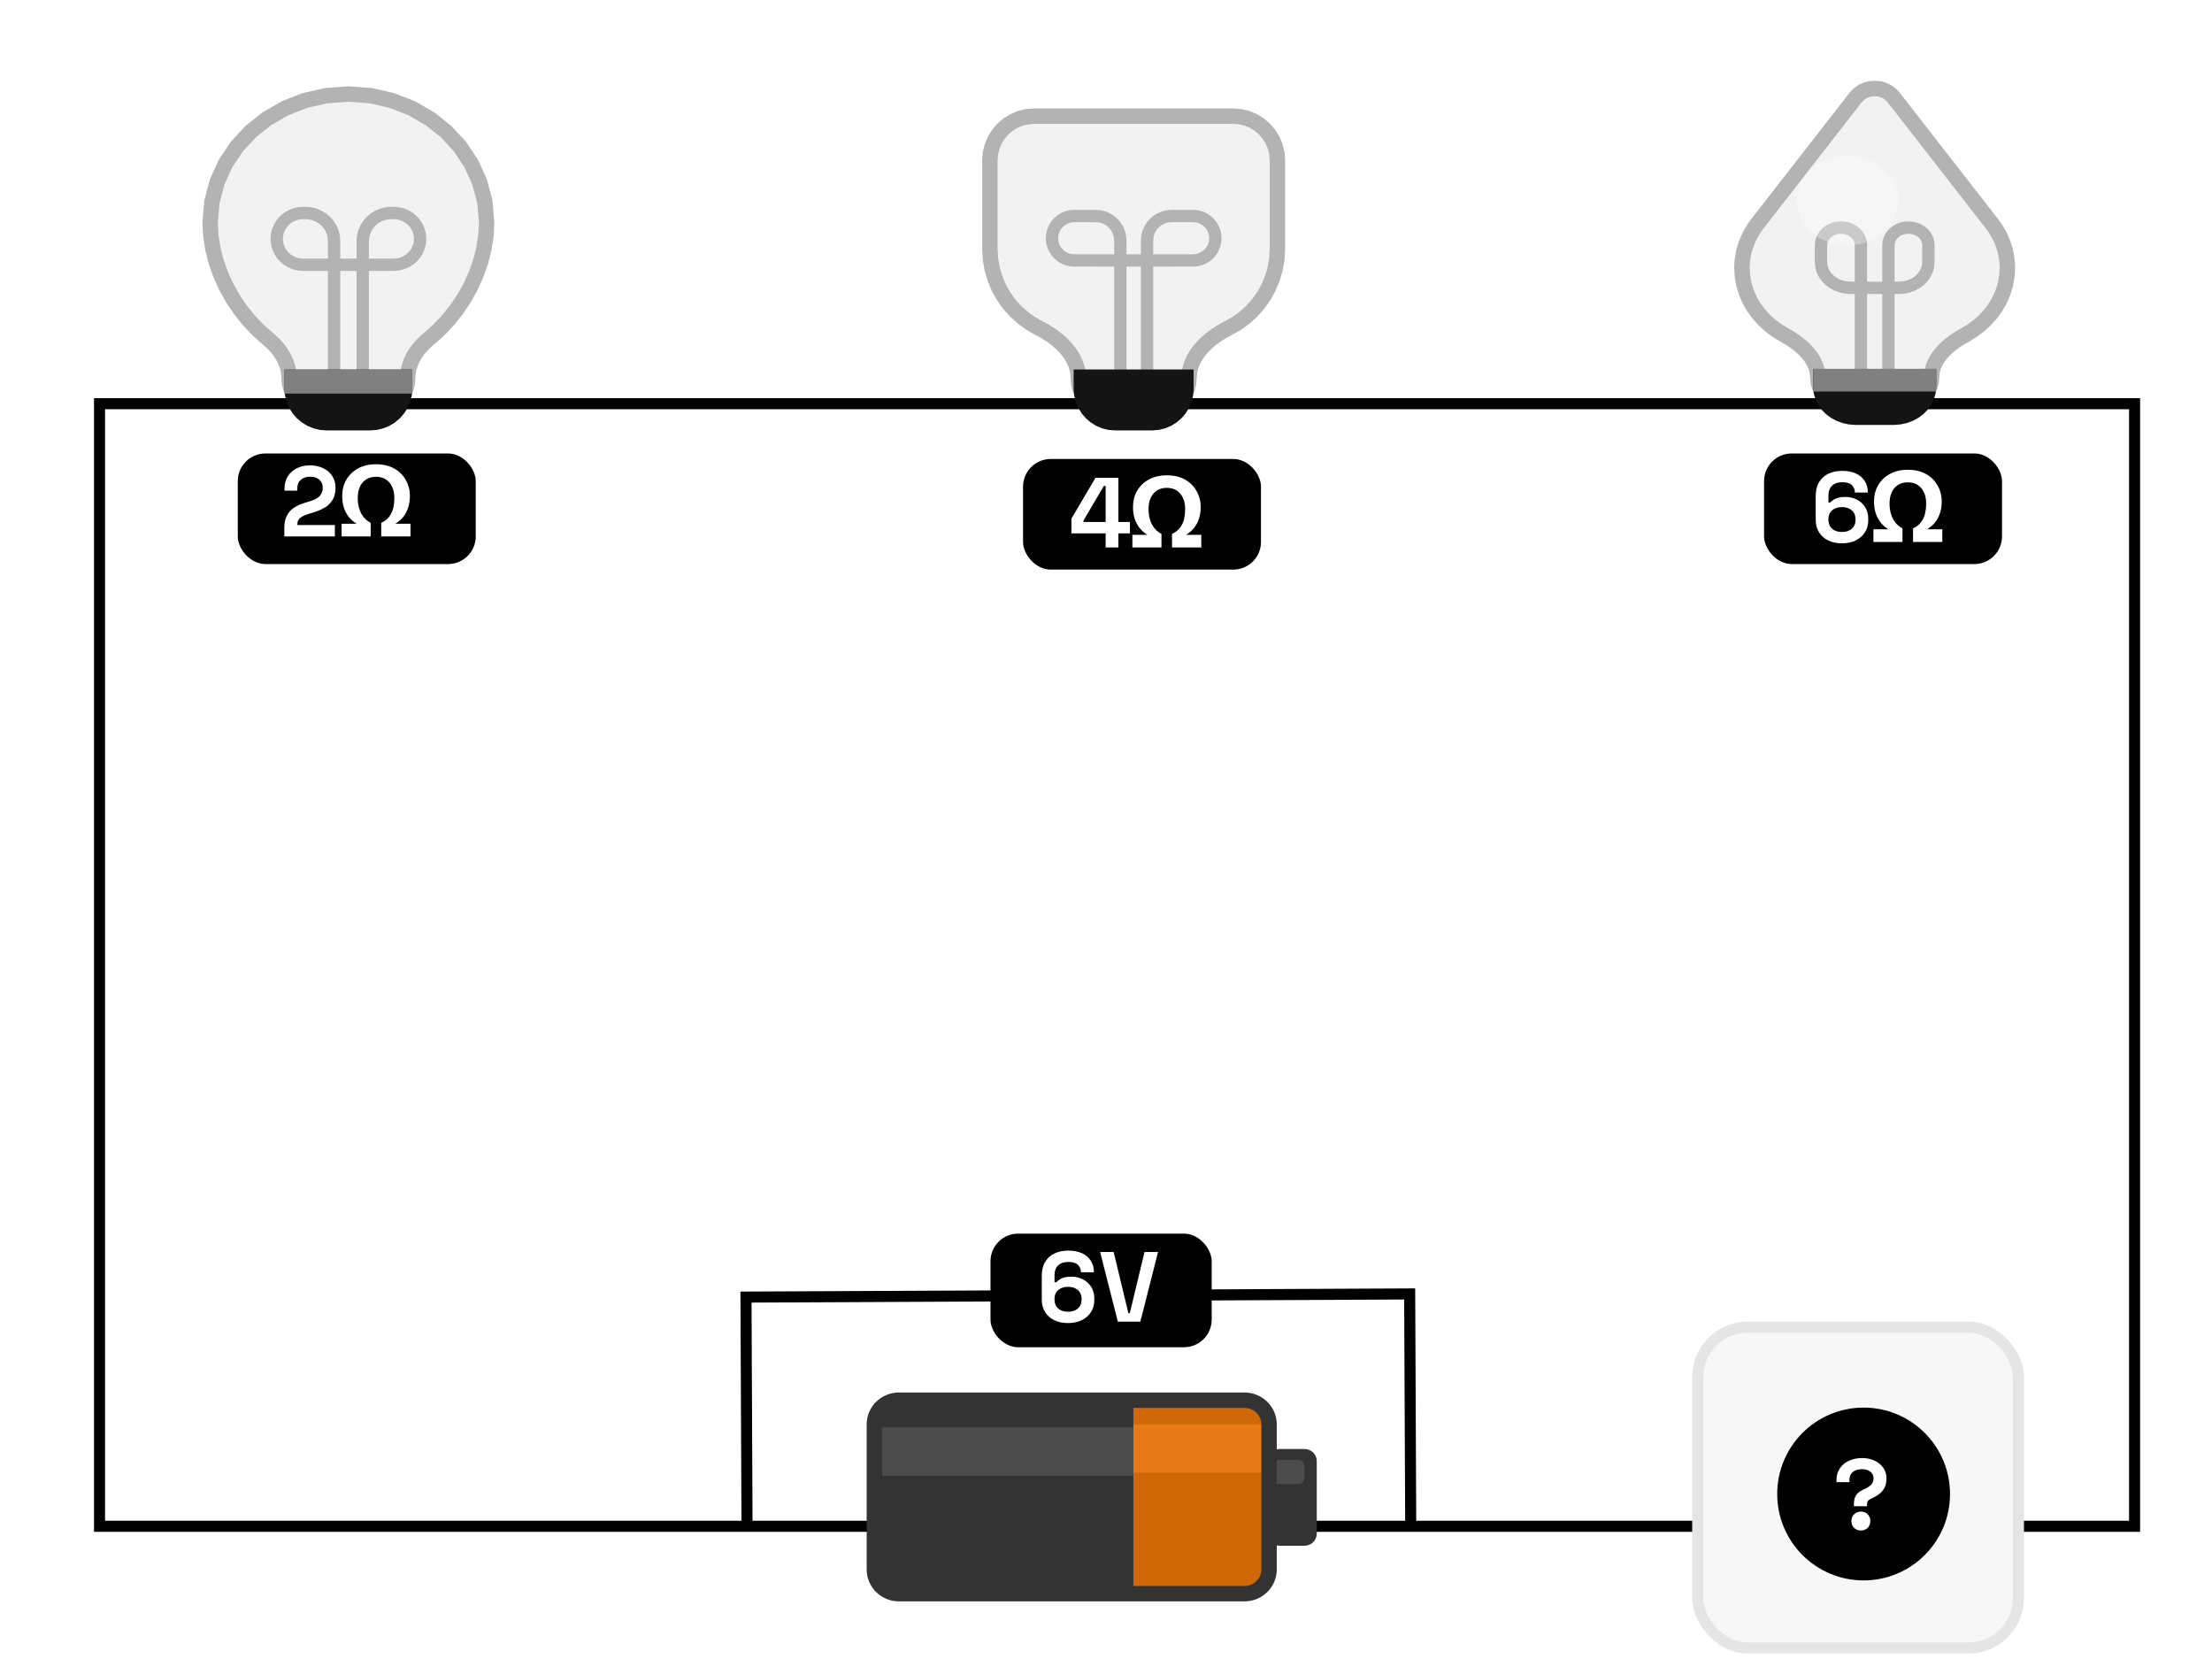 <svg width="400" height="300" viewBox="0 0 400 300" fill="none" xmlns="http://www.w3.org/2000/svg">
<rect x="18" y="73" width="368" height="203" stroke="black" stroke-width="2"/>
<path d="M255.103 275.922L254.915 233.986L134.899 234.554L135.087 276.489" stroke="black" stroke-width="2"/>
<path d="M225.026 288.182H162.573C160.11 288.182 158.113 286.223 158.113 283.807V257.563C158.113 255.147 160.11 253.189 162.573 253.189H225.026C227.489 253.189 229.486 255.147 229.486 257.563V283.807C229.486 286.223 227.489 288.182 225.026 288.182Z" fill="#CE6809"/>
<path d="M158.113 287.634H204.952V253.735H158.113V287.634Z" fill="#333333"/>
<path d="M204.952 266.311H229.487V257.563H204.952V266.311Z" fill="#E77A16"/>
<path d="M158.113 266.854H204.952V258.106H158.113V266.854Z" fill="#4C4C4C"/>
<path d="M235.882 279.521H231.421C230.189 279.521 229.191 278.542 229.191 277.334V264.212C229.191 263.004 230.189 262.025 231.421 262.025H235.882C237.114 262.025 238.113 263.004 238.113 264.212V277.334C238.113 278.542 237.114 279.521 235.882 279.521Z" fill="#333333"/>
<path d="M234.767 268.365H230.306C229.69 268.365 229.191 267.875 229.191 267.271V265.084C229.191 264.48 229.69 263.99 230.306 263.99H234.767C235.383 263.99 235.882 264.48 235.882 265.084V267.271C235.882 267.875 235.383 268.365 234.767 268.365Z" fill="#4C4C4C"/>
<path d="M225.026 288.189H162.573C160.11 288.189 158.113 286.231 158.113 283.815V257.571C158.113 255.155 160.11 253.197 162.573 253.197H225.026C227.489 253.197 229.486 255.155 229.486 257.571V283.815C229.486 286.231 227.489 288.189 225.026 288.189Z" stroke="#333333" stroke-width="2.785"/>
<rect x="179.113" y="223.081" width="40" height="20.541" rx="5" fill="black"/>
<path d="M193.102 239.252C192.142 239.252 191.308 239.072 190.6 238.712C189.892 238.352 189.346 237.854 188.962 237.218C188.578 236.582 188.386 235.85 188.386 235.022V230.72C188.386 229.7 188.59 228.854 188.998 228.182C189.418 227.498 189.988 226.988 190.708 226.652C191.44 226.316 192.274 226.148 193.21 226.148C194.146 226.148 194.956 226.304 195.64 226.616C196.336 226.928 196.87 227.378 197.242 227.966C197.626 228.554 197.818 229.256 197.818 230.072H195.478C195.478 229.568 195.304 229.13 194.956 228.758C194.608 228.386 194.026 228.2 193.21 228.2C192.406 228.2 191.782 228.41 191.338 228.83C190.906 229.25 190.69 229.832 190.69 230.576V231.872H191.014C191.218 231.632 191.53 231.404 191.95 231.188C192.37 230.972 192.982 230.864 193.786 230.864C194.518 230.864 195.19 231.02 195.802 231.332C196.426 231.644 196.93 232.1 197.314 232.7C197.698 233.288 197.89 234.002 197.89 234.842V235.058C197.89 235.886 197.692 236.618 197.296 237.254C196.9 237.878 196.342 238.37 195.622 238.73C194.902 239.078 194.062 239.252 193.102 239.252ZM193.138 237.2C193.894 237.2 194.488 237.002 194.92 236.606C195.364 236.21 195.586 235.682 195.586 235.022V234.878C195.586 234.434 195.484 234.05 195.28 233.726C195.088 233.402 194.806 233.15 194.434 232.97C194.074 232.79 193.642 232.7 193.138 232.7C192.646 232.7 192.214 232.79 191.842 232.97C191.47 233.15 191.182 233.402 190.978 233.726C190.786 234.05 190.69 234.434 190.69 234.878V235.022C190.69 235.682 190.906 236.21 191.338 236.606C191.782 237.002 192.382 237.2 193.138 237.2ZM202.141 239L198.937 226.4H201.385L204.049 237.47H204.301L206.965 226.4H209.413L206.209 239H202.141Z" fill="white"/>
<rect x="307" y="240" width="58" height="58" rx="9" fill="#F7F7F7" stroke="#E5E5E5" stroke-width="2"/>
<circle cx="337" cy="270.163" r="15.625" fill="black"/>
<path d="M335.246 272.373V271.941C335.246 271.329 335.366 270.825 335.606 270.429C335.858 270.033 336.26 269.703 336.812 269.439L337.118 269.295C337.658 269.043 338.072 268.773 338.36 268.485C338.648 268.197 338.792 267.813 338.792 267.333C338.792 266.985 338.702 266.691 338.522 266.451C338.354 266.199 338.114 266.007 337.802 265.875C337.49 265.743 337.124 265.677 336.704 265.677C336.272 265.677 335.882 265.749 335.534 265.893C335.198 266.037 334.928 266.253 334.724 266.541C334.532 266.829 334.436 267.189 334.436 267.621V268.017H332.096V267.657C332.096 266.829 332.3 266.115 332.708 265.515C333.116 264.915 333.668 264.459 334.364 264.147C335.06 263.823 335.84 263.661 336.704 263.661C337.556 263.661 338.312 263.817 338.972 264.129C339.644 264.441 340.172 264.873 340.556 265.425C340.94 265.977 341.132 266.613 341.132 267.333C341.132 268.053 341 268.647 340.736 269.115C340.472 269.571 340.136 269.943 339.728 270.231C339.332 270.507 338.924 270.747 338.504 270.951L338.198 271.095C337.982 271.191 337.832 271.311 337.748 271.455C337.664 271.587 337.622 271.785 337.622 272.049V272.373H335.246ZM336.506 276.765C336.026 276.765 335.618 276.609 335.282 276.297C334.958 275.973 334.796 275.559 334.796 275.055C334.796 274.551 334.958 274.143 335.282 273.831C335.618 273.507 336.026 273.345 336.506 273.345C336.998 273.345 337.406 273.507 337.73 273.831C338.054 274.143 338.216 274.551 338.216 275.055C338.216 275.559 338.054 275.973 337.73 276.297C337.406 276.609 336.998 276.765 336.506 276.765Z" fill="white"/>
<path d="M317.835 40.405L317.307 41.129L316.831 41.878L316.408 42.648L316.039 43.438L315.725 44.245L315.466 45.067L315.263 45.902L315.118 46.748L315.03 47.602L315 48.463L315.091 49.984L315.358 51.46L315.792 52.88L316.384 54.238L317.124 55.526L318.002 56.734L319.011 57.855L320.14 58.881L321.38 59.804L322.722 60.615L323.655 61.154L324.554 61.747L325.405 62.392L326.191 63.088L326.899 63.831L327.512 64.622L328.015 65.457L328.393 66.334L328.632 67.253L328.714 68.21L328.794 69.082L329.026 69.909L329.396 70.68L329.892 71.385L330.502 72.011L331.214 72.548L332.014 72.985L332.89 73.311L333.829 73.515L334.82 73.585H343.18L344.171 73.515L345.11 73.311L345.986 72.985L346.786 72.548L347.498 72.011L348.108 71.385L348.604 70.68L348.974 69.909L349.206 69.082L349.286 68.21L349.368 67.253L349.607 66.334L349.985 65.457L350.488 64.622L351.101 63.831L351.809 63.088L352.595 62.392L353.446 61.747L354.345 61.154L355.278 60.615L356.62 59.804L357.86 58.881L358.989 57.855L359.998 56.734L360.876 55.526L361.616 54.238L362.208 52.88L362.642 51.46L362.909 49.984L363 48.463L362.97 47.602L362.882 46.748L362.737 45.902L362.534 45.067L362.275 44.245L361.961 43.438L361.592 42.648L361.169 41.878L360.693 41.129L360.165 40.405L342.394 17.575L341.851 17.008L341.217 16.567L340.516 16.252L339.769 16.063L339 16L338.231 16.063L337.484 16.252L336.783 16.567L336.149 17.008L335.606 17.575L317.835 40.405Z" fill="#F2F2F2" stroke="#B3B3B3" stroke-width="2.791"/>
<path d="M336.518 68.97V44.325L336.47 43.809L336.333 43.32L336.115 42.864L335.821 42.447L335.46 42.077L335.039 41.759L334.566 41.501L334.048 41.308L333.492 41.187L332.906 41.146L332.321 41.187L331.765 41.308L331.247 41.501L330.774 41.759L330.353 42.077L329.992 42.447L329.698 42.864L329.479 43.32L329.343 43.809L329.295 44.325V47.384L329.365 48.139L329.565 48.855L329.886 49.523L330.316 50.133L330.844 50.676L331.46 51.141L332.153 51.52L332.912 51.802L333.725 51.978L334.583 52.039L334.2 52.045H343.8L343.424 52.039L344.281 51.978L345.095 51.802L345.854 51.52L346.546 51.141L347.163 50.676L347.691 50.133L348.121 49.523L348.442 48.855L348.642 48.139L348.711 47.384V44.325L348.664 43.809L348.527 43.32L348.308 42.864L348.015 42.447L347.654 42.077L347.233 41.759L346.76 41.501L346.242 41.308L345.686 41.187L345.1 41.146L344.515 41.187L343.959 41.308L343.441 41.501L342.968 41.759L342.547 42.077L342.186 42.447L341.892 42.864L341.673 43.32L341.536 43.809L341.489 44.325V68.97" stroke="#B3B3B3" stroke-width="2.233"/>
<path d="M328.715 67.548H349.286V69.963L349.196 70.942L348.936 71.871L348.521 72.737L347.963 73.528L347.278 74.232L346.479 74.835L345.58 75.326L344.596 75.692L343.541 75.921L342.429 76H335.572L334.459 75.921L333.404 75.692L332.42 75.326L331.522 74.835L330.723 74.232L330.038 73.528L329.48 72.737L329.064 71.871L328.804 70.942L328.715 69.963V67.548Z" fill="#141414" stroke="#141414" stroke-width="1.675"/>
<path d="M328.715 67.548H349.286V69.963H328.715V67.548Z" fill="#808080" stroke="#808080" stroke-width="1.675"/>
<path d="M334.086 28.153C339.175 28.153 343.3 31.785 343.3 36.265C343.3 40.746 339.175 44.378 334.086 44.378C328.997 44.378 324.872 40.746 324.872 36.265C324.872 31.785 328.997 28.153 334.086 28.153Z" fill="white" fill-opacity="0.3"/>
<rect x="319" y="82" width="43.027" height="20" rx="5" fill="black"/>
<path d="M338.774 98V95.714H341.492C340.928 95.366 340.448 94.946 340.052 94.454C339.668 93.95 339.374 93.386 339.17 92.762C338.978 92.126 338.882 91.436 338.882 90.692C338.882 89.6 339.128 88.622 339.62 87.758C340.124 86.894 340.832 86.21 341.744 85.706C342.668 85.202 343.754 84.95 345.002 84.95C346.262 84.95 347.348 85.202 348.26 85.706C349.172 86.21 349.874 86.9 350.366 87.776C350.87 88.64 351.122 89.618 351.122 90.71C351.122 91.454 351.02 92.138 350.816 92.762C350.624 93.386 350.33 93.95 349.934 94.454C349.538 94.946 349.052 95.366 348.476 95.714H351.23V98H345.938V95.552C346.598 95.24 347.096 94.844 347.432 94.364C347.78 93.872 348.014 93.344 348.134 92.78C348.254 92.204 348.314 91.634 348.314 91.07C348.314 90.266 348.176 89.582 347.9 89.018C347.636 88.442 347.258 87.998 346.766 87.686C346.274 87.374 345.686 87.218 345.002 87.218C344.318 87.218 343.724 87.374 343.22 87.686C342.728 87.998 342.35 88.442 342.086 89.018C341.822 89.594 341.69 90.284 341.69 91.088C341.69 91.652 341.762 92.216 341.906 92.78C342.05 93.344 342.29 93.866 342.626 94.346C342.974 94.826 343.442 95.228 344.03 95.552V98H338.774Z" fill="white"/>
<path d="M333.053 98.252C332.093 98.252 331.259 98.072 330.551 97.712C329.843 97.352 329.297 96.854 328.913 96.218C328.529 95.582 328.337 94.85 328.337 94.022V89.72C328.337 88.7 328.541 87.854 328.949 87.182C329.369 86.498 329.939 85.988 330.659 85.652C331.391 85.316 332.225 85.148 333.161 85.148C334.097 85.148 334.907 85.304 335.591 85.616C336.287 85.928 336.821 86.378 337.193 86.966C337.577 87.554 337.769 88.256 337.769 89.072H335.429C335.429 88.568 335.255 88.13 334.907 87.758C334.559 87.386 333.977 87.2 333.161 87.2C332.357 87.2 331.733 87.41 331.289 87.83C330.857 88.25 330.641 88.832 330.641 89.576V90.872H330.965C331.169 90.632 331.481 90.404 331.901 90.188C332.321 89.972 332.933 89.864 333.737 89.864C334.469 89.864 335.141 90.02 335.753 90.332C336.377 90.644 336.881 91.1 337.265 91.7C337.649 92.288 337.841 93.002 337.841 93.842V94.058C337.841 94.886 337.643 95.618 337.247 96.254C336.851 96.878 336.293 97.37 335.573 97.73C334.853 98.078 334.013 98.252 333.053 98.252ZM333.089 96.2C333.845 96.2 334.439 96.002 334.871 95.606C335.315 95.21 335.537 94.682 335.537 94.022V93.878C335.537 93.434 335.435 93.05 335.231 92.726C335.039 92.402 334.757 92.15 334.385 91.97C334.025 91.79 333.593 91.7 333.089 91.7C332.597 91.7 332.165 91.79 331.793 91.97C331.421 92.15 331.133 92.402 330.929 92.726C330.737 93.05 330.641 93.434 330.641 93.878V94.022C330.641 94.682 330.857 95.21 331.289 95.606C331.733 96.002 332.333 96.2 333.089 96.2Z" fill="white"/>
<path d="M187 21L185.702 21.105L184.471 21.408L183.324 21.893L182.275 22.544L181.343 23.343L180.544 24.275L179.893 25.324L179.408 26.471L179.105 27.703L179 29V45.001L179.106 46.855L179.417 48.647L179.921 50.365L180.606 51.997L181.461 53.531L182.473 54.956L183.631 56.259L184.923 57.43L186.337 58.456L187.862 59.325L188.95 59.912L190.008 60.577L191.016 61.318L191.954 62.131L192.802 63.014L193.54 63.966L194.149 64.982L194.609 66.062L194.899 67.202L195 68.399L195.078 69.362L195.303 70.275L195.663 71.127L196.145 71.905L196.739 72.597L197.43 73.19L198.208 73.673L199.06 74.033L199.973 74.257L200.936 74.335H209.064L210.027 74.257L210.94 74.033L211.792 73.673L212.57 73.19L213.261 72.597L213.855 71.905L214.337 71.127L214.697 70.275L214.922 69.362L215 68.399L215.101 67.202L215.391 66.062L215.851 64.982L216.46 63.966L217.198 63.014L218.046 62.131L218.984 61.318L219.992 60.577L221.05 59.912L222.138 59.325L223.663 58.456L225.077 57.43L226.369 56.259L227.527 54.956L228.539 53.531L229.394 51.997L230.079 50.365L230.583 48.647L230.894 46.855L231 45.001V29L230.895 27.703L230.592 26.471L230.107 25.324L229.456 24.275L228.657 23.343L227.725 22.544L226.676 21.893L225.529 21.408L224.298 21.105L223 21H187Z" fill="#F2F2F2" stroke="#B3B3B3" stroke-width="2.785"/>
<path d="M202.587 68.457V43.507L202.529 42.786L202.36 42.102L202.091 41.465L201.73 40.883L201.286 40.365L200.768 39.921L200.186 39.559L199.548 39.29L198.864 39.121L198.144 39.063L194.247 39.064L193.595 39.116L192.978 39.268L192.402 39.512L191.876 39.838L191.408 40.239L191.007 40.707L190.68 41.233L190.437 41.809L190.285 42.427L190.232 43.078L190.285 43.73L190.437 44.347L190.68 44.923L191.007 45.45L191.408 45.917L191.876 46.319L192.402 46.645L192.978 46.889L193.596 47.041L194.247 47.093L198.039 47.093L197.994 47.1H212.009L211.968 47.093L215.76 47.093L216.412 47.041L217.029 46.889L217.605 46.645L218.131 46.319L218.599 45.917L219 45.45L219.327 44.923L219.57 44.347L219.723 43.73L219.775 43.078L219.723 42.427L219.57 41.809L219.327 41.233L219 40.707L218.599 40.239L218.131 39.838L217.605 39.512L217.029 39.268L216.412 39.116L215.76 39.064L211.863 39.063L211.143 39.121L210.459 39.29L209.821 39.559L209.239 39.921L208.722 40.365L208.277 40.883L207.916 41.465L207.647 42.102L207.478 42.786L207.42 43.507V68.457" stroke="#B3B3B3" stroke-width="2.228"/>
<path d="M195 67.667H215V70.334H195V67.667Z" fill="#808080" stroke="#808080" stroke-width="1.671"/>
<path d="M195 67.666H215V70.333L214.913 71.415L214.66 72.44L214.256 73.397L213.714 74.27L213.047 75.047L212.271 75.714L211.397 76.256L210.441 76.66L209.415 76.913L208.333 77H201.667L200.585 76.913L199.559 76.66L198.603 76.256L197.729 75.714L196.953 75.047L196.286 74.27L195.744 73.397L195.34 72.44L195.087 71.415L195 70.333V67.666Z" fill="#141414" stroke="#141414" stroke-width="1.671"/>
<rect x="185" y="83" width="43.027" height="20" rx="5" fill="black"/>
<path d="M204.774 99V96.714H207.492C206.928 96.366 206.448 95.946 206.052 95.454C205.668 94.95 205.374 94.386 205.17 93.762C204.978 93.126 204.882 92.436 204.882 91.692C204.882 90.6 205.128 89.622 205.62 88.758C206.124 87.894 206.832 87.21 207.744 86.706C208.668 86.202 209.754 85.95 211.002 85.95C212.262 85.95 213.348 86.202 214.26 86.706C215.172 87.21 215.874 87.9 216.366 88.776C216.87 89.64 217.122 90.618 217.122 91.71C217.122 92.454 217.02 93.138 216.816 93.762C216.624 94.386 216.33 94.95 215.934 95.454C215.538 95.946 215.052 96.366 214.476 96.714H217.23V99H211.938V96.552C212.598 96.24 213.096 95.844 213.432 95.364C213.78 94.872 214.014 94.344 214.134 93.78C214.254 93.204 214.314 92.634 214.314 92.07C214.314 91.266 214.176 90.582 213.9 90.018C213.636 89.442 213.258 88.998 212.766 88.686C212.274 88.374 211.686 88.218 211.002 88.218C210.318 88.218 209.724 88.374 209.22 88.686C208.728 88.998 208.35 89.442 208.086 90.018C207.822 90.594 207.69 91.284 207.69 92.088C207.69 92.652 207.762 93.216 207.906 93.78C208.05 94.344 208.29 94.866 208.626 95.346C208.974 95.826 209.442 96.228 210.03 96.552V99H204.774Z" fill="white"/>
<path d="M199.938 99V96.444H193.746V93.78L198.102 86.4H202.242V94.392H204.33V96.444H202.242V99H199.938ZM195.942 94.392H199.938V87.876H199.614L195.942 94.104V94.392Z" fill="white"/>
<path d="M73.714 68.397L73.761 67.566L73.898 66.755L74.12 65.966L74.419 65.202L74.79 64.465L75.228 63.759L75.725 63.086L76.277 62.449L76.876 61.851L77.518 61.293L79.353 59.663L81.045 57.875L82.58 55.95L83.949 53.906L85.138 51.763L86.138 49.54L86.935 47.257L87.519 44.934L87.878 42.589L88 40.242L87.673 36.472L86.725 32.896L85.21 29.561L83.177 26.516L80.678 23.808L77.765 21.484L74.489 19.594L70.902 18.185L67.055 17.304L63 17L58.945 17.304L55.098 18.185L51.511 19.594L48.235 21.484L45.322 23.808L42.824 26.516L40.791 29.561L39.275 32.896L38.327 36.472L38 40.242L38.122 42.589L38.481 44.934L39.065 47.257L39.862 49.54L40.861 51.763L42.051 53.906L43.42 55.95L44.955 57.875L46.647 59.663L48.482 61.293L49.124 61.851L49.723 62.449L50.275 63.086L50.772 63.759L51.21 64.465L51.581 65.202L51.88 65.966L52.102 66.755L52.239 67.566L52.286 68.397L52.365 69.36L52.595 70.273L52.962 71.125L53.455 71.903L54.061 72.594L54.767 73.188L55.562 73.671L56.431 74.03L57.364 74.255L58.347 74.333H67.653L68.636 74.255L69.569 74.03L70.438 73.671L71.233 73.188L71.939 72.594L72.545 71.903L73.038 71.125L73.405 70.273L73.635 69.36L73.714 68.397Z" fill="#F2F2F2" stroke="#B3B3B3" stroke-width="2.785"/>
<path d="M60.414 69.237V43.594L60.346 42.769L60.15 41.987L59.835 41.258L59.413 40.592L58.894 40L58.289 39.492L57.609 39.079L56.864 38.77L56.066 38.578L55.224 38.511L54.815 38.511L54.039 38.573L53.304 38.75L52.618 39.034L51.991 39.415L51.434 39.883L50.956 40.428L50.568 41.042L50.278 41.713L50.097 42.434L50.034 43.193L50.097 43.952L50.278 44.673L50.568 45.344L50.956 45.958L51.434 46.503L51.991 46.971L52.618 47.352L53.304 47.636L54.039 47.813L54.815 47.874L55.542 47.874L55.493 47.881H70.509L70.465 47.874L71.192 47.874L71.968 47.813L72.703 47.636L73.389 47.352L74.016 46.971L74.573 46.503L75.051 45.958L75.439 45.344L75.729 44.673L75.91 43.952L75.973 43.193L75.91 42.434L75.729 41.713L75.439 41.042L75.051 40.428L74.573 39.883L74.016 39.415L73.389 39.034L72.704 38.75L71.968 38.573L71.192 38.511L70.783 38.511L69.941 38.578L69.142 38.77L68.398 39.079L67.718 39.492L67.113 40L66.594 40.592L66.172 41.258L65.857 41.987L65.661 42.769L65.593 43.594V69.237" stroke="#B3B3B3" stroke-width="2.228"/>
<path d="M52.286 67.667H73.715V70.333L73.626 71.415L73.368 72.441L72.955 73.397L72.401 74.271L71.721 75.047L70.927 75.714L70.035 76.256L69.058 76.66L68.011 76.913L66.907 77H59.094L57.99 76.913L56.942 76.66L55.965 76.256L55.073 75.714L54.28 75.047L53.6 74.271L53.046 73.397L52.633 72.441L52.375 71.415L52.286 70.333V67.667Z" fill="#141414" stroke="#141414" stroke-width="1.671"/>
<path d="M52.286 67.67H73.715V70.337H52.286V67.67Z" fill="#808080" stroke="#808080" stroke-width="1.671"/>
<rect x="43" y="82" width="43.027" height="20" rx="5" fill="black"/>
<path d="M61.774 97V94.714H64.492C63.928 94.366 63.448 93.946 63.052 93.454C62.668 92.95 62.374 92.386 62.17 91.762C61.978 91.126 61.882 90.436 61.882 89.692C61.882 88.6 62.128 87.622 62.62 86.758C63.124 85.894 63.832 85.21 64.744 84.706C65.668 84.202 66.754 83.95 68.002 83.95C69.262 83.95 70.348 84.202 71.26 84.706C72.172 85.21 72.874 85.9 73.366 86.776C73.87 87.64 74.122 88.618 74.122 89.71C74.122 90.454 74.02 91.138 73.816 91.762C73.624 92.386 73.33 92.95 72.934 93.454C72.538 93.946 72.052 94.366 71.476 94.714H74.23V97H68.938V94.552C69.598 94.24 70.096 93.844 70.432 93.364C70.78 92.872 71.014 92.344 71.134 91.78C71.254 91.204 71.314 90.634 71.314 90.07C71.314 89.266 71.176 88.582 70.9 88.018C70.636 87.442 70.258 86.998 69.766 86.686C69.274 86.374 68.686 86.218 68.002 86.218C67.318 86.218 66.724 86.374 66.22 86.686C65.728 86.998 65.35 87.442 65.086 88.018C64.822 88.594 64.69 89.284 64.69 90.088C64.69 90.652 64.762 91.216 64.906 91.78C65.05 92.344 65.29 92.866 65.626 93.346C65.974 93.826 66.442 94.228 67.03 94.552V97H61.774Z" fill="white"/>
<path d="M51.412 97V95.488C51.412 94.612 51.556 93.886 51.844 93.31C52.132 92.722 52.546 92.242 53.086 91.87C53.638 91.486 54.31 91.174 55.102 90.934L56.308 90.556C56.752 90.412 57.124 90.238 57.424 90.034C57.724 89.818 57.952 89.56 58.108 89.26C58.276 88.96 58.36 88.618 58.36 88.234V88.162C58.36 87.562 58.156 87.088 57.748 86.74C57.34 86.38 56.782 86.2 56.074 86.2C55.378 86.2 54.814 86.392 54.382 86.776C53.962 87.148 53.752 87.688 53.752 88.396V88.72H51.448V88.432C51.448 87.52 51.652 86.746 52.06 86.11C52.468 85.474 53.02 84.988 53.716 84.652C54.424 84.316 55.21 84.148 56.074 84.148C56.938 84.148 57.718 84.316 58.414 84.652C59.11 84.976 59.656 85.438 60.052 86.038C60.46 86.626 60.664 87.322 60.664 88.126V88.306C60.664 89.11 60.496 89.794 60.16 90.358C59.836 90.91 59.392 91.366 58.828 91.726C58.264 92.074 57.622 92.362 56.902 92.59L55.75 92.95C55.234 93.106 54.832 93.28 54.544 93.472C54.256 93.652 54.052 93.856 53.932 94.084C53.824 94.3 53.77 94.564 53.77 94.876V94.948H60.556V97H51.412Z" fill="white"/>
</svg>
